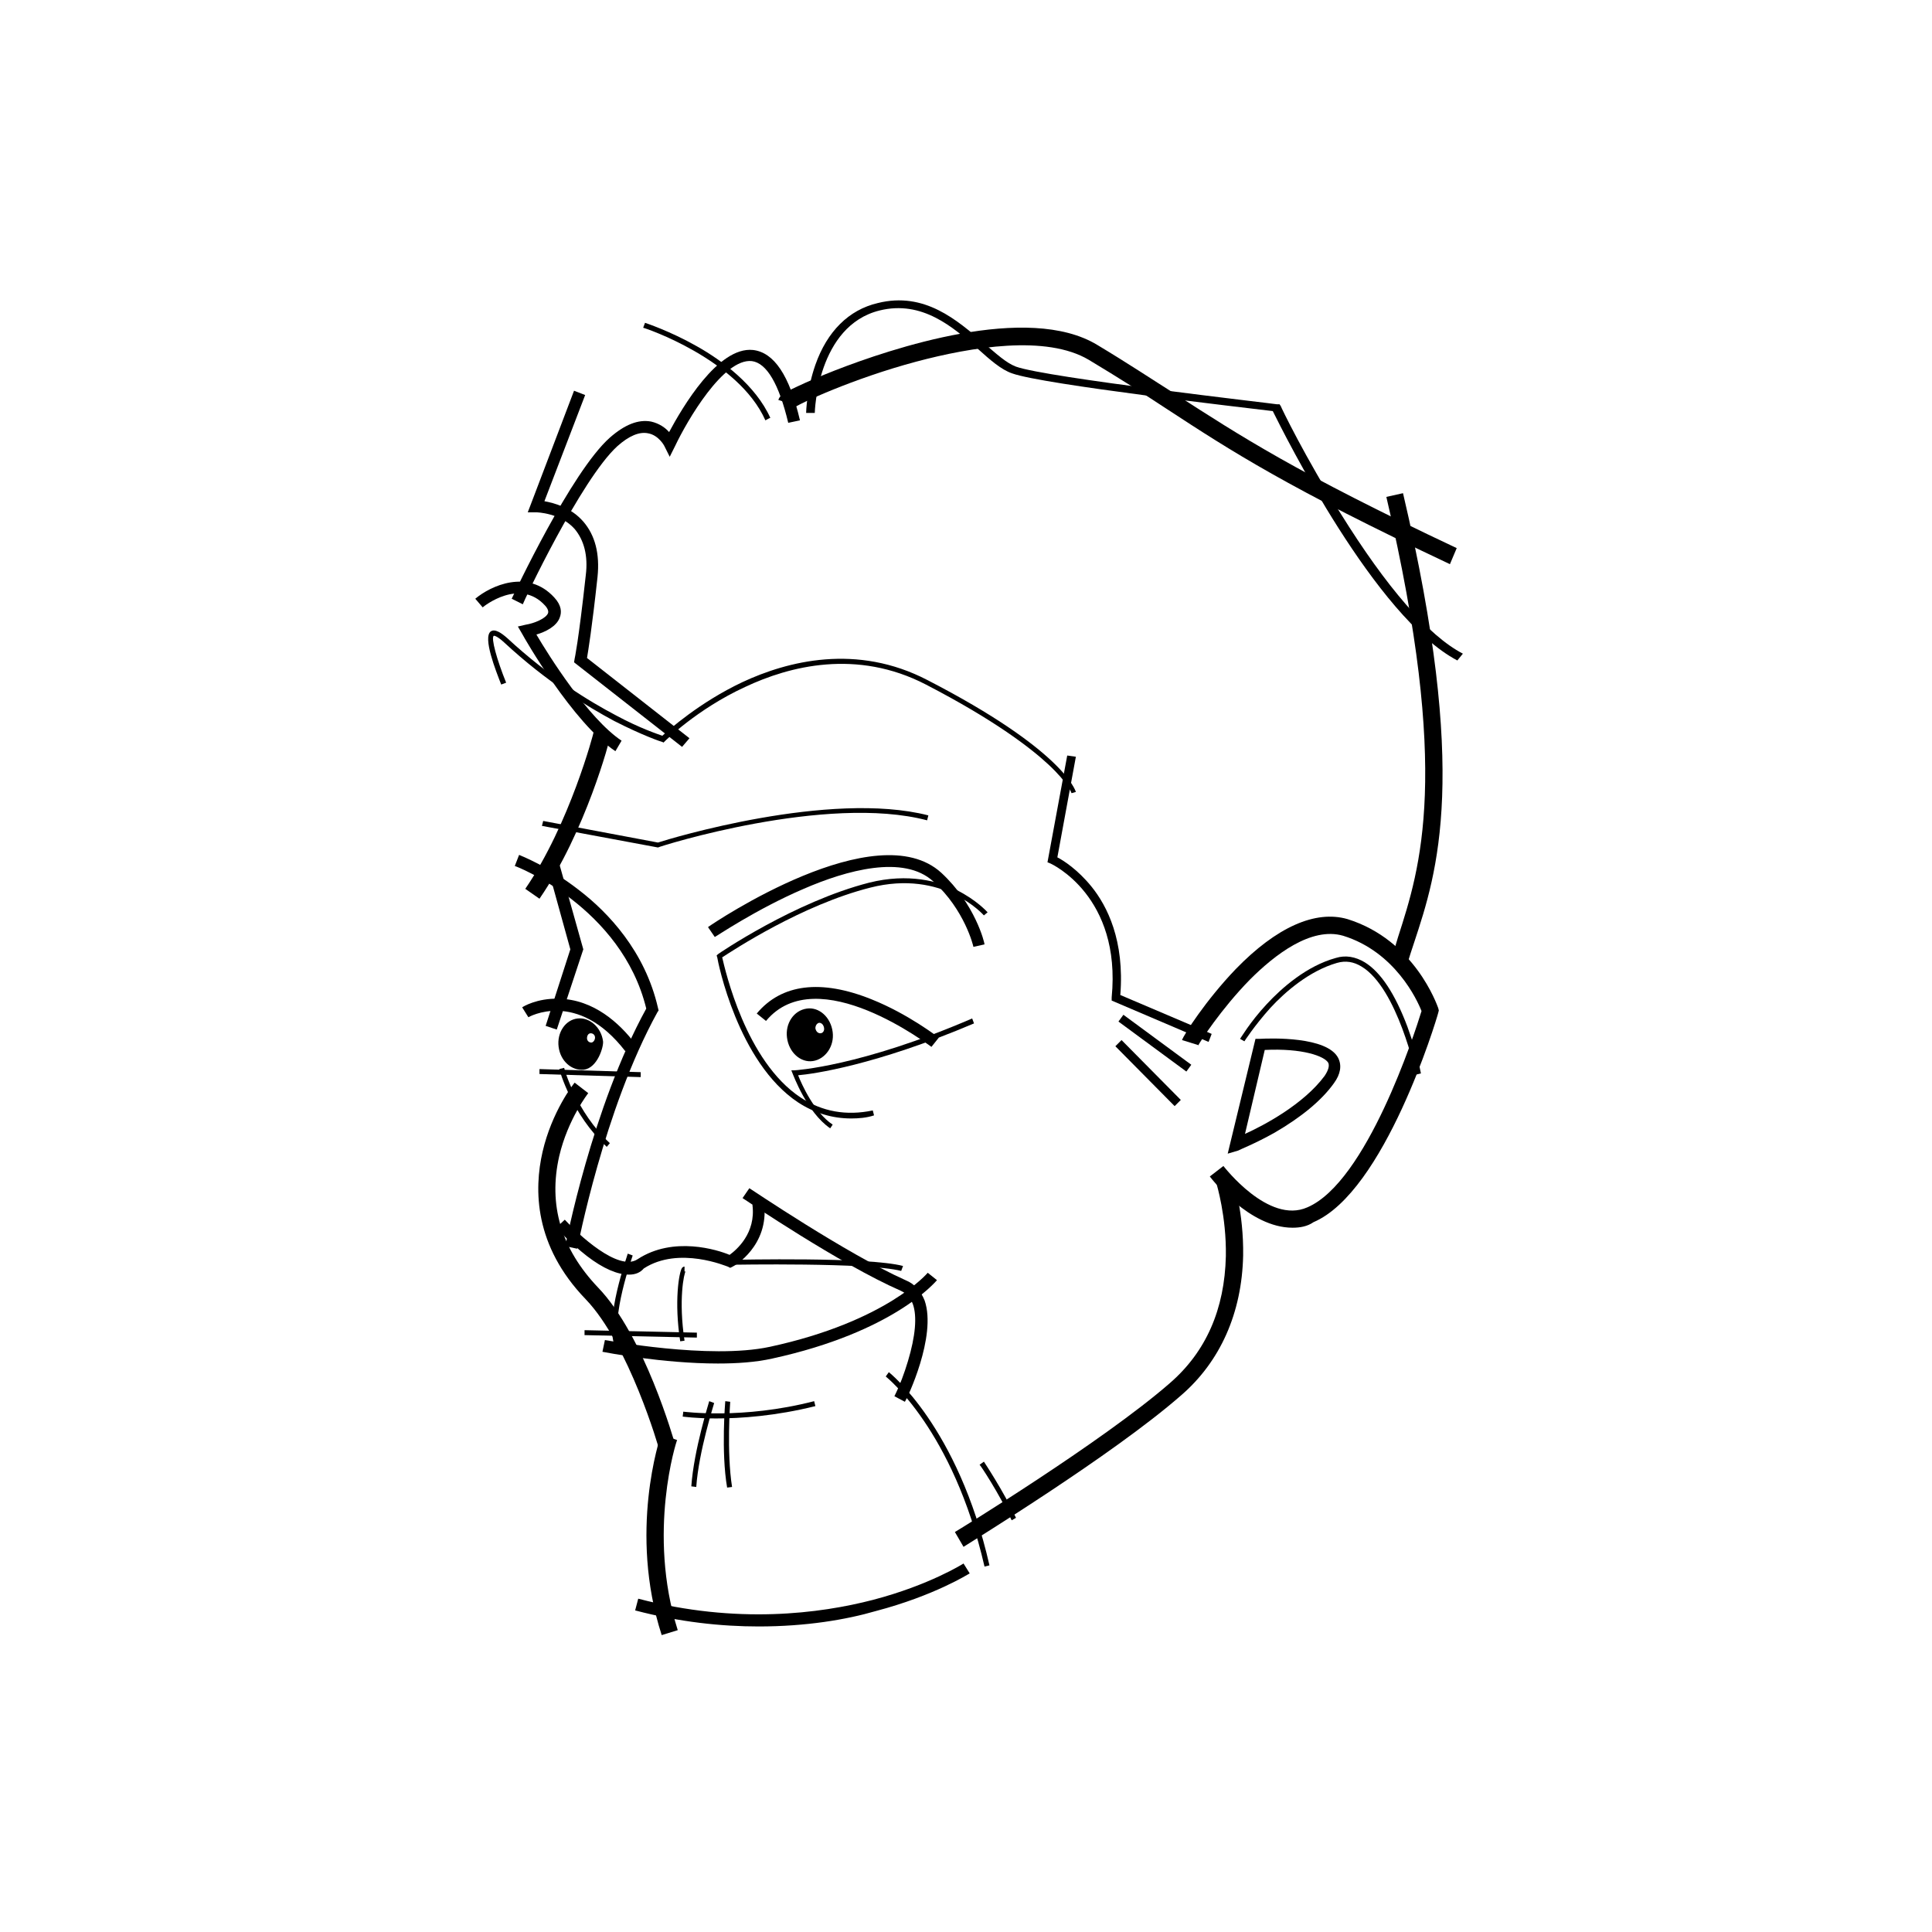 <?xml version="1.0" encoding="utf-8"?>
<!-- Generator: Adobe Illustrator 21.1.0, SVG Export Plug-In . SVG Version: 6.00 Build 0)  -->
<svg version="1.1" id="Lager_1" xmlns="http://www.w3.org/2000/svg" xmlns:xlink="http://www.w3.org/1999/xlink" x="0px" y="0px"
	 width="313px" height="313px" viewBox="0 0 313 313" style="enable-background:new 0 0 313 313;" xml:space="preserve">
<g>
	<g>
		<path d="M95.8,168.9c-0.4,0-0.7-0.3-0.7-0.7c0-0.4,0.2-0.8,0.6-0.8c0.4,0,0.7,0.3,0.7,0.7S96.1,168.9,95.8,168.9 M93.6,165
			c-2,0.2-3.4,2.3-3.1,4.6c0.3,2.3,2.1,3.9,4.1,3.7c2.2-0.3,3.2-3.7,3.1-4.6C97.4,166.4,95.5,164.8,93.6,165 M132.9,167.4
			c-0.4,0-0.7-0.3-0.8-0.8c0-0.4,0.2-0.8,0.6-0.9c0.4,0,0.7,0.3,0.8,0.8C133.6,167,133.3,167.4,132.9,167.4 M130.7,163.4
			c-2.1,0.3-3.5,2.4-3.2,4.7c0.3,2.4,2.2,4.1,4.2,3.8s3.5-2.4,3.2-4.7C134.6,164.8,132.7,163.1,130.7,163.4 M87.4,145.6l-2.3-1.6
			c7.2-10.5,11.1-25.3,11.1-25.5l2.7,0.7C98.8,119.9,94.9,134.7,87.4,145.6"/>
		<path d="M93.5,202.3l-1.9-0.4c0-0.2,4.3-22.5,13.1-38.5c-4-16.4-21.1-23.1-21.3-23.1l0.7-1.8c0.2,0.1,4.7,1.8,9.7,5.7
			c4.7,3.6,10.7,9.9,12.8,19.1l0.1,0.4l-0.2,0.3C97.8,179.8,93.6,202,93.5,202.3 M157.7,153.4c0-0.1-1.4-6-6.5-10.6
			c-4.8-4.4-14.1-1.8-21,1.2c-7.7,3.3-14.3,7.8-14.4,7.8l-1.1-1.6c1.1-0.8,27.3-18.4,37.8-8.8c5.5,5.1,7,11.3,7,11.6L157.7,153.4
			L157.7,153.4z"/>
		<path d="M137.9,181.2c-3.1,0-6-0.9-8.6-2.6c-9.8-6.5-13-22.8-13.1-23.5l-0.1-0.3l0.2-0.2c0.1-0.1,12.4-8.5,24.5-11.6
			c6.4-1.6,11.3-0.2,14.2,1.2c3.2,1.6,4.9,3.5,5,3.6l-0.6,0.5c-0.1-0.1-6.6-7.5-18.4-4.5c-11.1,2.8-22.3,10.2-24,11.3
			c0.5,2.1,3.8,16.8,12.7,22.7c3.5,2.3,7.4,3,11.7,2.1l0.2,0.8C140.4,181.1,139.1,181.2,137.9,181.2 M90.2,166.8l-1.8-0.6l4-12.4
			l-3.9-14.1l1.9-0.5l4.1,14.6L90.2,166.8z M98.3,185.8c-5.7-5.3-7.6-12.3-7.7-12.6l0.8-0.2c0,0.1,1.9,7.1,7.4,12.2L98.3,185.8z"/>
		<path d="M106.8,234.9c0-0.2-4.9-17.1-11.9-24.4c-8.4-8.7-8.4-17.8-7-23.9c1.5-6.5,5-11,5.2-11.2l2.2,1.7c0,0-3.3,4.2-4.7,10.2
			c-1.8,7.9,0.3,15,6.3,21.3c7.5,7.8,12.3,24.8,12.5,25.5L106.8,234.9L106.8,234.9z M101.3,170.3c-7.8-10.1-15.7-5.5-15.7-5.5
			l-1-1.6c0.1-0.1,2.4-1.5,5.9-1.4c5.7,0.1,9.9,4,12.4,7.3L101.3,170.3z M103.8,174.5L87.4,174l0-0.8l16.4,0.5L103.8,174.5z
			 M150.9,169.6c-0.2-0.1-18.5-14.2-26.8-4.2l-1.5-1.2c4-4.8,10.4-5.6,18.6-2.3c6,2.4,10.7,6.1,10.9,6.2L150.9,169.6L150.9,169.6z"
			/>
		<path d="M134.5,182.8c-3.8-2.6-6-8.7-6.1-8.9l-0.2-0.5l0.5,0c0.1,0,10.7-0.6,28.8-8.4l0.3,0.8c-16,6.8-26.1,8.2-28.5,8.4
			c0.6,1.5,2.6,6,5.6,8L134.5,182.8L134.5,182.8z M101.9,206.5c-1.9,0-4.2-1-6.8-3c-2.7-2.1-4.9-4.5-5-4.6l1.4-1.3
			c2.1,2.3,8.7,8.5,11.8,6.4c5.8-3.8,13-1.5,14.9-0.7c1.1-0.8,4.3-3.5,3.7-8.1l1.9-0.2c0.8,6.8-4.8,10.1-5.1,10.2l-0.4,0.2l-0.4-0.2
			c-0.1,0-7.9-3.4-13.6,0.3C103.7,206.2,102.9,206.5,101.9,206.5"/>
		<path d="M99.6,218.1c-1.7-4.5,2-14.5,2.1-15l0.8,0.3c0,0.1-3.7,10.2-2.1,14.4L99.6,218.1z M122.9,263.5c-6,0-12.8-0.7-20-2.6
			l0.5-1.9c16,4.2,29.5,2.4,38,0.2c9.2-2.4,14.7-5.9,14.7-5.9l1,1.6c-0.2,0.1-5.7,3.6-15.2,6.1C137.1,262.4,130.6,263.5,122.9,263.5
			"/>
		<path d="M107.2,264.9c-5.4-16.7-0.3-31.9-0.1-32.5l2.6,0.9l-1.3-0.4l1.3,0.4c-0.1,0.1-4.9,15,0.1,30.8L107.2,264.9L107.2,264.9z
			 M116.3,220.9c-8.9,0-18.2-1.8-18.7-1.9l0.4-1.9c0.2,0,16.9,3.2,26.7,1.1c19-4.1,25.6-12,25.6-12l1.5,1.2
			c-0.3,0.3-7,8.4-26.7,12.7C122.4,220.7,119.4,220.9,116.3,220.9 M116,229.8c-3.3,0-5.3-0.3-5.4-0.3l0.1-0.8
			c0.1,0,9.6,1.3,21.2-1.7l0.2,0.8C125.7,229.4,120,229.8,116,229.8 M146,205.9c-5.4-1.4-27.3-1-27.5-1l0-0.8c0.9,0,22.2-0.5,27.8,1
			L146,205.9L146,205.9z"/>
		<path d="M146.6,227.1l-1.7-0.9c0.9-1.8,1.6-3.7,2.2-5.7c1.2-4,1.5-7.2,0.8-9.2c-0.4-1.1-1.1-1.8-2-2.2c-9.8-4.3-25-14.6-25.6-15
			l1.1-1.6c0.2,0.1,15.7,10.6,25.3,14.9c1.5,0.6,2.5,1.8,3.1,3.3C151.8,216.5,146.9,226.7,146.6,227.1"/>
		<path d="M159.5,253.8c-5.1-22.2-15.9-30.7-16-30.8l0.5-0.7c0.1,0.1,11.2,8.8,16.3,31.3L159.5,253.8L159.5,253.8z M112.8,240.9
			l-0.8-0.1c0.4-5.9,2.9-13.7,2.9-13.8l0.8,0.3C115.7,227.4,113.2,235.1,112.8,240.9 M117.8,241c-1-5.8-0.3-14-0.3-14l0.8,0.1
			c0,0.1-0.6,8.1,0.3,13.8C118.6,240.9,117.8,241,117.8,241z"/>
		<path d="M156.1,250.6l-1.4-2.4c0.2-0.1,23.9-14.6,34.8-24.1c5.9-5.1,8.9-12,9.1-20.6c0.1-6.5-1.5-11.6-1.5-11.7l2.6-0.9
			c0.1,0.2,1.8,5.5,1.7,12.5c-0.2,9.3-3.7,17.2-10.1,22.7C180.2,235.8,157,250,156.1,250.6 M106.6,137.3l-18.8-3.5l0.2-0.8l18.6,3.5
			c1.8-0.6,27.8-8.5,43.8-4.4l-0.2,0.8C133.9,128.6,106.9,137.1,106.6,137.3L106.6,137.3L106.6,137.3z"/>
		<path d="M209.4,198.9c-7,0-13.1-7.9-13.4-8.3l2.2-1.7c0.1,0.1,7.3,9.5,13.6,6.7c9.6-4.1,17.4-28.2,18.5-31.8
			c-0.7-1.8-4.3-9.6-12.7-12.2c-5.2-1.5-11.1,3.1-15.1,7.1c-4.7,4.8-8.1,10.1-8.4,10.7c0,0,0-0.1,0-0.1l-2.6-0.8
			c0.3-0.9,3.9-6.5,8.7-11.5c6.6-6.8,12.9-9.6,18.1-8.1l0,0c10.9,3.4,14.5,13.9,14.7,14.4l0.1,0.4l-0.1,0.4
			c-0.3,1.2-8.7,29-20.2,33.9C211.8,198.7,210.6,198.9,209.4,198.9"/>
		<path d="M229.4,174.1c0-0.1-3-14-8.8-17.5c-1.3-0.8-2.6-1-4-0.6c-4.5,1.3-8.4,4.7-10.8,7.3c-2.6,2.9-4.2,5.4-4.2,5.4l-0.7-0.4
			c0.1-0.1,1.6-2.7,4.3-5.6c2.5-2.7,6.5-6.2,11.2-7.5c1.6-0.5,3.2-0.2,4.7,0.7c2.6,1.6,4.9,5.1,6.9,10.4c0.9,2.5,1.7,5,2.2,7.6
			L229.4,174.1L229.4,174.1z M190.3,179.2l-9.6-9.7l1-1l9.6,9.7L190.3,179.2z M192.2,173.6l-11-8.1l0.8-1.1l11,8.1L192.2,173.6z
			 M163.9,246.3c-2-4.3-5.1-9-5.2-9l0.7-0.5c0,0,3.2,4.8,5.2,9.1L163.9,246.3L163.9,246.3z M99.7,121.7c-6.9-4.6-14.8-18.4-15.1-19
			l-0.7-1.2l1.3-0.3c1.3-0.2,3.3-1,3.6-1.9c0.1-0.4-0.2-0.9-0.5-1.2c-4.1-4.5-9.9,0.1-10.1,0.3L77,97c2.5-2.1,8.5-4.9,12.8-0.2
			c1.2,1.3,1.2,2.4,0.9,3.2c-0.5,1.5-2.4,2.4-3.8,2.8c2,3.4,8.4,13.6,13.8,17.2L99.7,121.7z"/>
		<path d="M173.6,128.5c0,0-0.5-1.6-3.7-4.6c-2.9-2.7-8.7-7.2-19.9-13c-11.2-5.8-22.1-3-29.3,0.4c-7.8,3.6-12.9,8.7-13,8.8l-0.2,0.2
			l-0.2-0.1c-0.1,0-3.1-1-7.8-3.4c-4.3-2.3-10.9-6.3-17.8-12.7c-1.3-1.2-1.7-1.1-1.7-1.1c-0.5,0.3,0.5,3.9,2,7.6l-0.8,0.3
			c-0.9-2.3-3-7.6-1.7-8.6c0.7-0.5,1.8,0.3,2.7,1.1c6.8,6.3,13.4,10.3,17.6,12.5c3.9,2.1,6.7,3,7.5,3.3c1-0.9,6-5.4,13-8.7
			c7.3-3.4,18.5-6.3,30-0.3c21.9,11.3,23.9,17.8,24,18.1L173.6,128.5L173.6,128.5z"/>
		<path d="M195.8,168.8l-15.7-6.7l0-0.5c1.6-16.4-9.7-21.6-9.9-21.7l-0.5-0.2l3.2-17.3l1.4,0.2l-3,16.3c1,0.5,3.3,2,5.5,4.7
			c2.6,3.2,5.4,8.8,4.7,17.6l14.8,6.3L195.8,168.8L195.8,168.8z M112.9,216.7l-18.2-0.4l0-0.8l18.2,0.4L112.9,216.7z M228,156.2
			l-2.6-0.8c0.4-1.2,0.7-2.3,1.1-3.6c3.6-11.2,8.6-26.5-1.9-71.3l2.7-0.6c10.7,45.6,5.6,61.3,1.8,72.8
			C228.7,153.9,228.3,155.1,228,156.2"/>
		<path d="M234.9,91.4c-26.3-12.4-35.4-18.3-45.8-25.1c-3.8-2.5-7.7-5-12.7-8c-6.9-4.1-19-2.1-28,0.3c-10.1,2.7-19,6.8-20,7.6
			c0,0,0.2-0.2,0.3-0.6l-2.6-0.8c0.2-0.6,0.5-1,3.1-2.2c1.7-0.8,3.8-1.7,6.1-2.6c9-3.5,31.2-11,42.5-4.1c5,3,8.9,5.6,12.7,8
			c10.4,6.7,19.4,12.6,45.5,24.9L234.9,91.4L234.9,91.4z"/>
		<path d="M236.1,107c-13.3-7-28-36.6-29.9-40.4c-4.1-0.5-37.2-4.3-42.2-6.1c-1.8-0.6-3.6-2.2-5.6-4c-4-3.5-9-7.9-15.9-6.2
			c-10.1,2.5-10.5,16.4-10.5,16.6l-1.4,0c0-0.2,0.1-3.8,1.5-7.8c1.9-5.4,5.4-8.9,10.1-10c7.6-1.9,12.9,2.8,17.2,6.5
			c2,1.7,3.6,3.2,5.2,3.8c5,1.8,41.9,6,42.3,6.1l0.4,0l0.2,0.3c0,0.1,4,8.4,9.7,17.4c7.4,11.9,14.2,19.8,19.8,22.7L236.1,107
			L236.1,107z M110.5,121L93,107.3l0.1-0.6c0,0,0.6-2.6,1.8-13.5c0.4-3.2-0.3-5.7-1.8-7.5C90.8,83.1,87,83,86.9,83l-1.4,0l0.5-1.3
			l7-18.4l1.8,0.7l-6.6,17.2c1.6,0.3,4.3,1,6.3,3.3c1.9,2.2,2.7,5.2,2.3,9c-0.9,8.3-1.5,11.9-1.7,13.1l16.6,13L110.5,121z"/>
		<path d="M84.7,97.9L82.9,97c0.4-0.8,9.6-20.5,15.9-26.1c2.4-2.1,4.6-3,6.7-2.6c1.3,0.3,2.3,1,2.9,1.7c2.1-3.9,7.9-13.9,13.6-13.3
			c3.4,0.4,5.9,4.1,7.6,11.4l-1.9,0.4c-1.5-6.3-3.5-9.7-5.9-10c-4.6-0.5-10.5,9.7-12.4,13.7l-0.9,1.8l-0.9-1.8c0,0-0.9-1.7-2.6-2
			c-1.4-0.3-3.1,0.4-5,2.1C94.1,77.7,84.7,97.7,84.7,97.9"/>
		<path d="M124,68.1c-4.4-9.9-19.6-15-19.8-15l0.3-0.8c0,0,4,1.3,8.4,3.8c4.1,2.3,9.5,6.3,11.9,11.6C124.7,67.7,124,68.1,124,68.1z
			 M204.9,170.1l-3.2,13.6c3.1-1.4,9.5-4.8,12.9-9.4c0.6-0.9,0.8-1.6,0.6-2.1C214.6,171.1,211,169.8,204.9,170.1L204.9,170.1z
			 M198.9,186.9l4.5-18.6l0.7,0c1.8-0.1,10.9-0.4,12.7,3.1c0.6,1.2,0.4,2.6-0.7,4.1c-2,2.8-5.3,5.5-9.6,8c-3.2,1.8-5.8,2.8-5.9,2.9
			L198.9,186.9L198.9,186.9z M110.2,217.3c-1-6.4-0.2-11.2,0.3-11.9c0.1-0.1,0.2-0.2,0.4-0.2l0,0.8c0.1,0,0.2,0,0.2-0.1
			c-0.3,0.4-1.2,4.7-0.2,11.3C111,217.2,110.2,217.3,110.2,217.3z"/>
	</g>
</g>
</svg>
